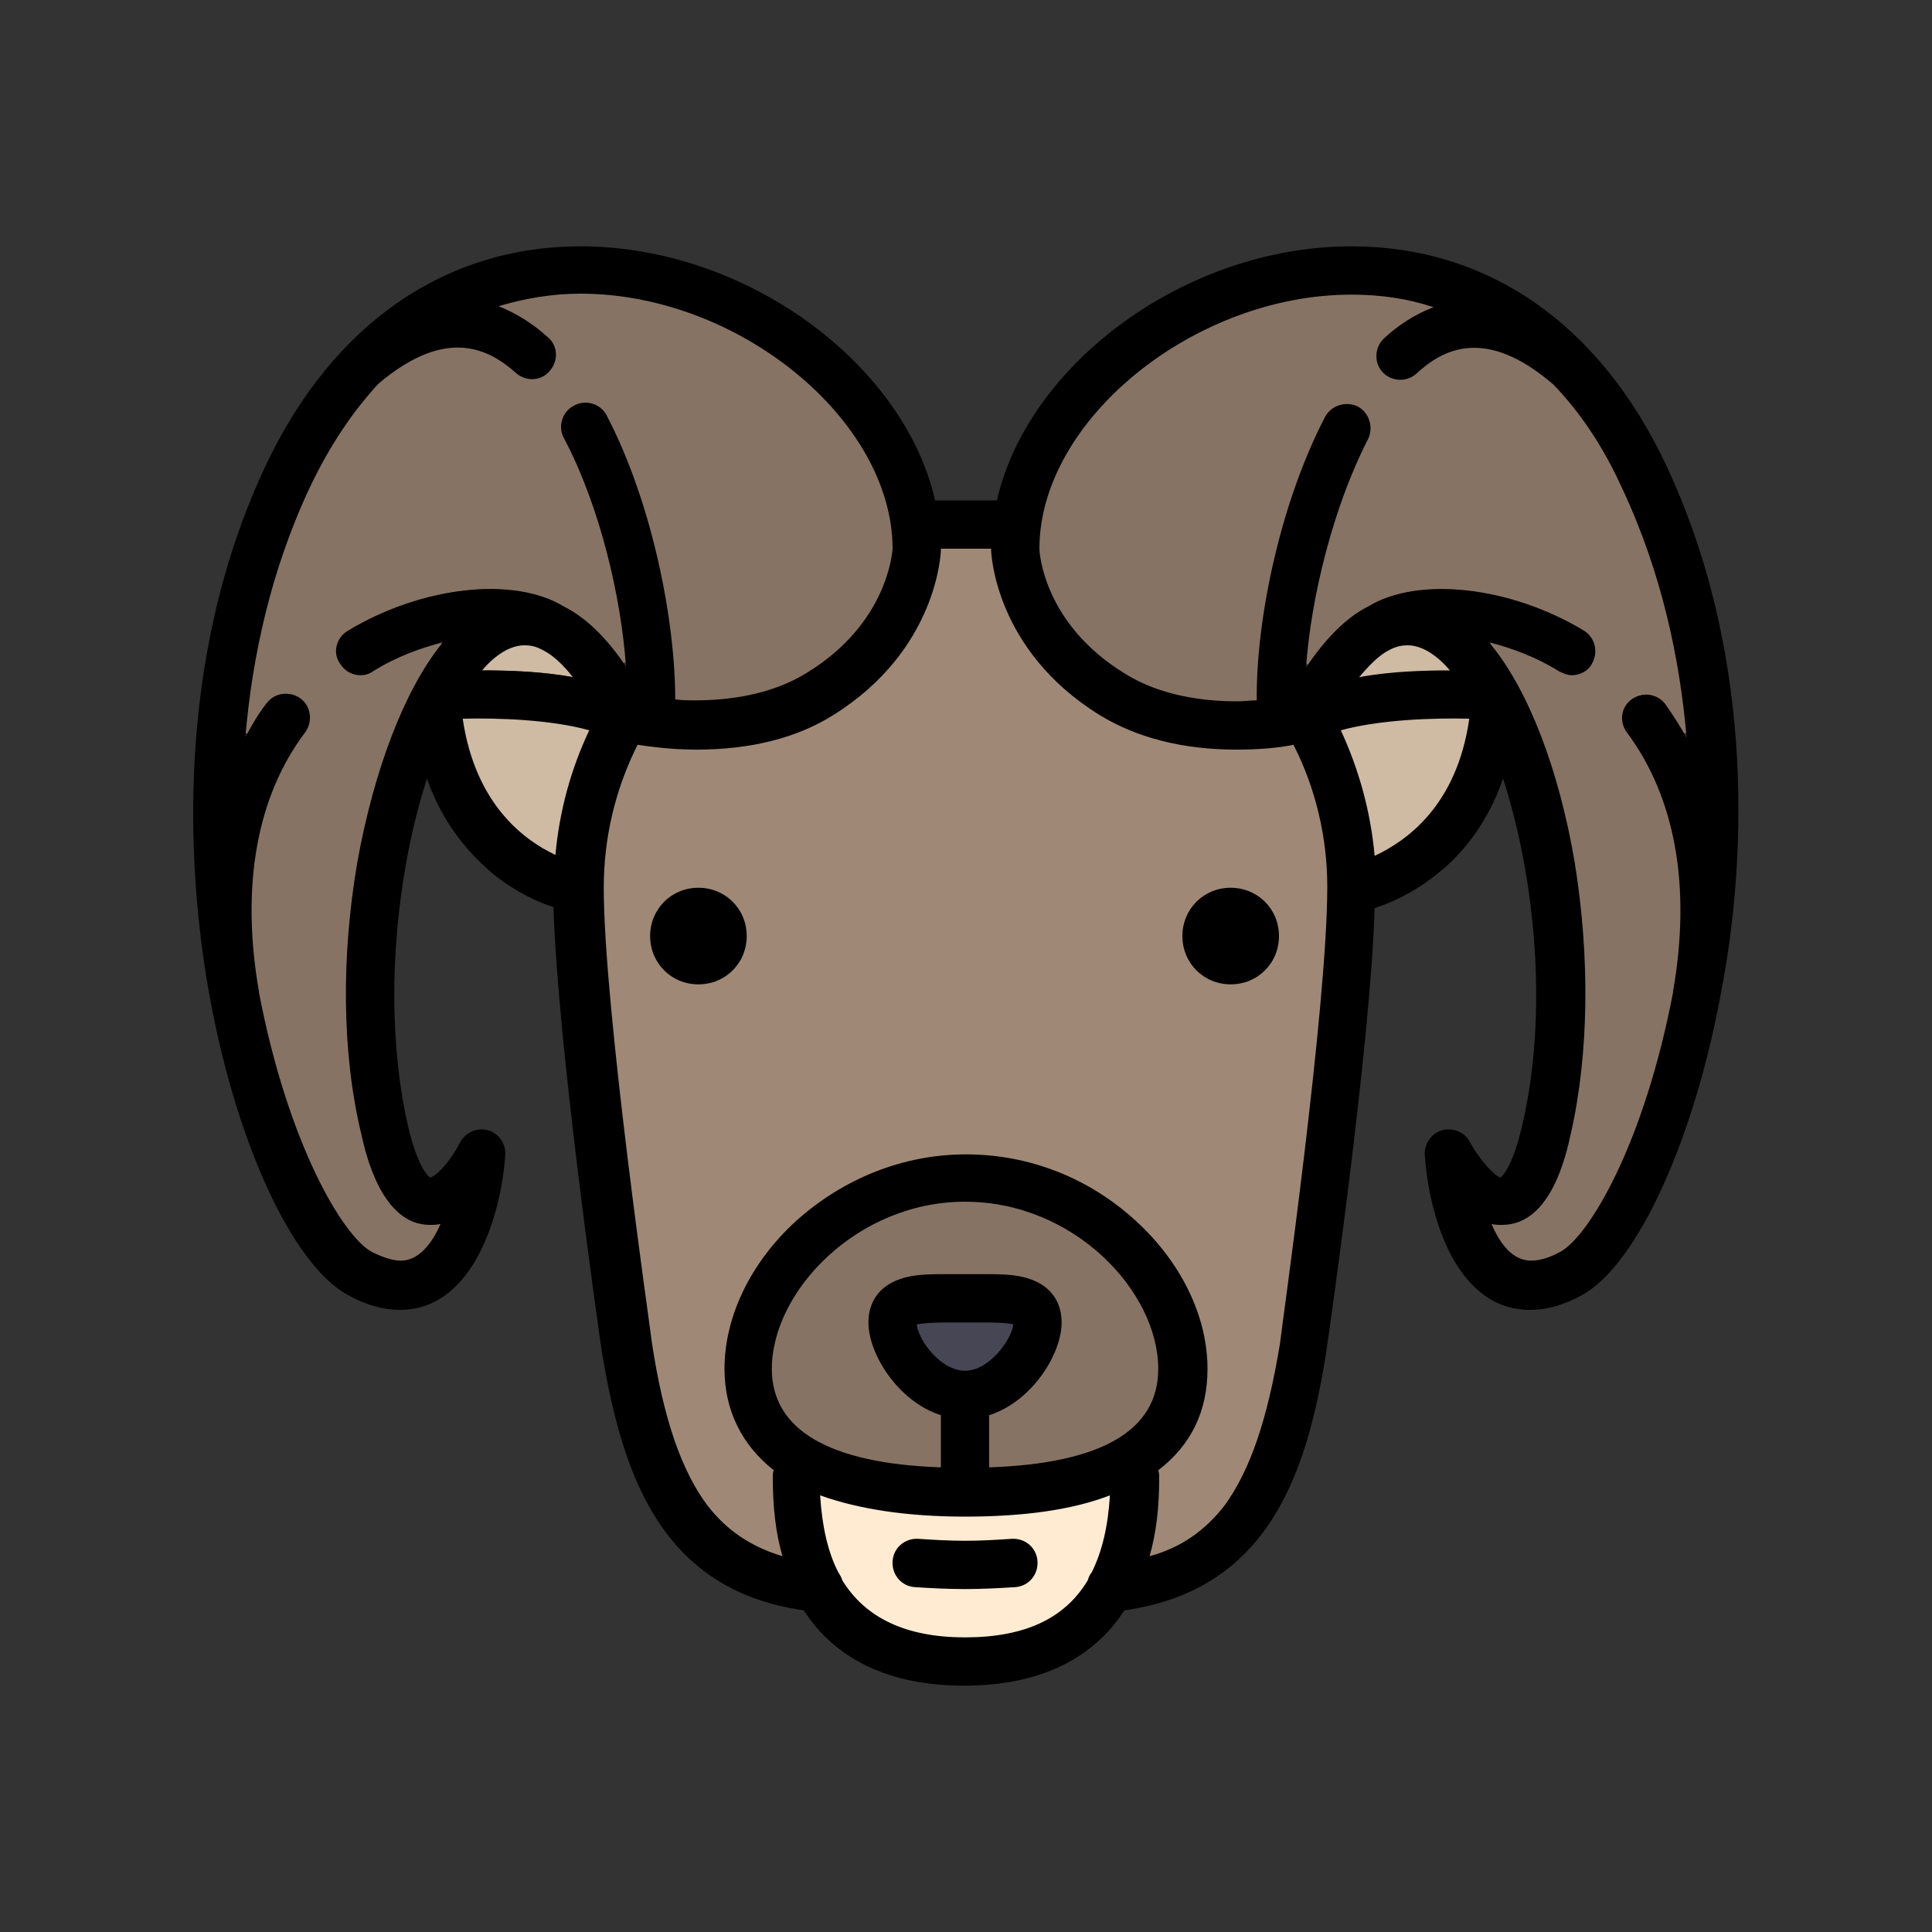 <?xml version="1.0" encoding="utf-8"?>
<!-- Generator: Adobe Illustrator 22.1.0, SVG Export Plug-In . SVG Version: 6.00 Build 0)  -->
<svg version="1.1" id="Livello_1" xmlns:serif="http://www.serif.com/"
	 xmlns="http://www.w3.org/2000/svg" xmlns:xlink="http://www.w3.org/1999/xlink" x="0px" y="0px" viewBox="0 0 200 200"
	 style="enable-background:new 0 0 200 200;" xml:space="preserve">
<rect x="0" y="0" width="200" height="200" fill="#333333" stroke="none"/>
<style type="text/css">
	.st0{fill:#877364;}
	.st1{fill:#CFBAA4;}
	.st2{fill:#FFEBD2;}
	.st3{fill:#464655;}
	.st4{fill:#9F8976;}
</style>
<path class="st0" d="M60.1,29.4c-3,0-5.9,0.4-8.7,1.3l-1.8,0.5l1.7,0.6c1.7,0.6,3.4,1.7,4.9,3c0.4,0.3,0.6,0.8,0.6,1.3
	s-0.1,1-0.5,1.4s-0.9,0.6-1.4,0.6s-0.9-0.2-1.3-0.5c-1.3-1.2-3.5-2.8-6.5-2.8c-2.6,0-5.5,1.3-8.5,3.9l0,0l0,0
	c-2.8,3-5.3,6.6-7.2,10.8c-3.7,7.8-6,16.6-6.8,26.1l1.2,0.4c0.7-1.2,1.4-2.3,2.2-3.4c0.4-0.5,0.9-0.7,1.5-0.7c0.4,0,0.8,0.1,1.1,0.4
	c0.8,0.6,1,1.8,0.4,2.6c-5.1,6.8-6.8,16.2-4.9,27.3v0.1l0,0c3.1,16.1,8.9,25.7,12,27.4c1.2,0.6,2.3,1,3.3,1c1.9,0,3.5-1.4,4.7-4.2
	l0.5-1.1l-1.2,0.3c-0.3,0.1-0.6,0.1-0.9,0.1c-4.5,0-6-6.7-6.5-8.9c-1.9-8.3-2-18.2-0.3-28c1.6-9.3,4.7-17.4,8.4-22.1
	c0.1-0.1,0.1-0.2,0.2-0.3l1.2-1.4l-1.8,0.4c-2.6,0.6-5,1.6-7.4,3c-0.3,0.2-0.6,0.3-1,0.3c-0.7,0-1.3-0.3-1.6-0.9
	c-0.3-0.4-0.3-0.9-0.2-1.4s0.4-0.9,0.8-1.2C40.8,62.6,46,61,50.7,61c2.9,0,5.5,0.6,7.3,1.7l0,0c2.1,1.1,4.2,3.2,6.1,6.1l1.1-0.4
	c-0.6-8.2-3.2-17.5-6.5-23.9c-0.2-0.4-0.3-1-0.1-1.4c0.1-0.5,0.5-0.9,0.9-1.1c0.3-0.1,0.6-0.2,0.9-0.2c0.7,0,1.3,0.4,1.7,1
	c4.9,9.3,7.1,21.6,7.1,29.1v0.6h0.6c0.7,0,1.4,0.1,2.1,0.1c3.3,0,8-0.5,11.9-3c8.5-5.2,9.1-12.6,9.1-13.4l0,0
	C93,42.7,76.7,29.4,60.1,29.4z"/>
<g transform="matrix(1,0,0,1,64,64)">
	<path class="st1" d="M-4.2,5.2c-1.1-1.4-2.2-2.4-3.3-3c0,0-0.1,0-0.1-0.1l0,0c-0.7-0.3-1.3-0.5-2-0.5c-1.6,0-3.2,1-4.9,2.8l-0.9,1
		h1.4c3.5,0,6.6,0.2,9.3,0.7l1.6,0.3L-4.2,5.2z"/>
	<path class="st1" d="M-2.8,10.4c-3.8-1-8.9-1.2-11.7-1.2c-0.6,0-1.1,0-1.6,0h-0.7l0.1,0.7c1.3,9.2,6.8,13.1,9.9,14.5l0.8,0.4
		l0.1-0.9c0.4-4.4,1.6-8.7,3.5-12.7l0.3-0.7L-2.8,10.4z"/>
</g>
<path class="st0" d="M99.9,123.3c-11.6,0-20.7,9.6-20.7,17.9c0,6.8,6.1,10.4,18.1,10.9h0.6v-6.5l-0.4-0.1c-4-1.3-7.1-5.8-7.1-9
	c0-1.9,1-3.3,2.9-3.9c1.3-0.4,3-0.5,4.6-0.5c0.3,0,0.6,0,0.9,0s0.7,0,1,0s0.7,0,1,0s0.6,0,0.9,0c1.6,0,3.3,0,4.6,0.5
	c1.8,0.6,2.9,2,2.9,3.9c0,3.2-3,7.7-7.1,9l-0.4,0.1v6.5h0.6c12-0.4,18.1-4.1,18.1-10.9C120.5,132.9,111.5,123.3,99.9,123.3z"/>
<path class="st2" d="M99.9,155c-7,0-12.8-0.9-17.4-2.7l-1-0.4l0.1,1.2c0.2,4.1,1,7.5,2.3,10.3v0.1v0.1c0.2,0.2,0.3,0.5,0.4,0.7v0.1
	v0.1c2.9,5.2,8.1,7.8,15.5,7.8s12.6-2.6,15.5-7.8v-0.1v-0.1c0.1-0.3,0.2-0.5,0.4-0.7v-0.1v-0.1c1.3-2.8,2.1-6.2,2.3-10.3l0.1-1.2
	l-1,0.4C112.7,154.1,106.9,155,99.9,155z"/>
<path class="st3" d="M105.1,136c-0.6-0.2-1.6-0.2-3.3-0.2c-0.3,0-1.6,0-1.9,0s-0.7,0-1,0s-0.6,0-0.9,0c-1.6,0-2.7,0.1-3.3,0.2
	l-0.5,0.1l0.1,0.5c0.2,1.8,2.7,5.4,5.6,5.4s5.4-3.5,5.6-5.4l0.1-0.5L105.1,136z"/>
<path class="st4" d="M134.5,77.3l-0.2-0.4l-0.4,0.1c-1.3,0.2-3.4,0.4-5.8,0.4c-5.4,0-10.1-1.2-13.9-3.5
	c-10.5-6.5-10.9-16.2-10.9-16.6v-0.7h-5.9h-0.6v0.7c0,0.4-0.4,10.1-10.9,16.6c-3.8,2.3-8.5,3.5-13.9,3.5c-2.5,0-4.6-0.3-6-0.5
	l-0.5-0.1l-0.2,0.4c-2.4,4.6-3.6,9.8-3.6,15.1c0,12.6,4.8,45.9,5,47.3c1.3,8,3.2,13.3,5.9,16.9c2.1,2.7,4.7,4.6,8.1,5.6l1.1,0.3
	l-0.3-1.1c-0.6-2.4-1-5-1-8c0-0.2,0-0.4,0.1-0.6l0.1-0.4l-0.4-0.3c-3.2-2.5-4.9-5.8-4.9-10c0-5.3,2.6-10.7,7.2-14.9
	c4.8-4.4,10.9-6.8,17.2-6.8c6.3,0,12.4,2.4,17.2,6.8c4.6,4.2,7.2,9.6,7.2,14.9c0,4.2-1.6,7.5-4.9,10l-0.4,0.3l0.1,0.4
	c0.1,0.2,0.1,0.4,0.1,0.6c0,2.9-0.3,5.6-1,8l-0.3,1.1l1.1-0.3c3.4-1,6.1-2.8,8.1-5.6c2.7-3.6,4.6-9,5.9-16.9c0.2-1.4,5-34.7,5-47.3
	C138.1,87.1,136.8,81.9,134.5,77.3z"/>
<g transform="matrix(1,0,0,1,64,64)">
	<path class="st1" d="M86.1,5.5h1.4l-0.9-1c-1.7-1.9-3.3-2.8-4.9-2.8c-0.6,0-1.3,0.2-2,0.5l0,0c0,0-0.1,0-0.1,0.1
		c-1.1,0.6-2.2,1.6-3.3,3l-1,1.3l1.6-0.3C79.5,5.7,82.6,5.5,86.1,5.5z"/>
	<path class="st1" d="M88.1,9.3c-0.5,0-1.1,0-1.6,0c-2.8,0-8,0.2-11.9,1.3l-0.7,0.2l0.3,0.7c1.9,4,3.1,8.3,3.5,12.7l0.1,0.9l0.8-0.4
		c3.2-1.4,8.8-5.2,10.1-14.7l0.1-0.7L88.1,9.3z"/>
</g>
<path class="st0" d="M169.3,72.3c0.3-0.2,0.7-0.4,1.1-0.4c0.6,0,1.1,0.3,1.5,0.7c0.8,1.1,1.5,2.2,2.2,3.4l1.2-0.4
	c-0.8-9.5-3.1-18.3-6.8-26.1c-2-4.2-4.4-7.9-7.2-10.8l0,0l0,0c-3-2.6-5.9-3.9-8.5-3.9c-3,0-5.1,1.6-6.5,2.8
	c-0.3,0.3-0.8,0.5-1.3,0.5s-1-0.2-1.4-0.6c-0.3-0.4-0.5-0.9-0.5-1.4s0.2-1,0.6-1.3c1.5-1.4,3.2-2.4,4.9-3l1.7-0.6l-1.8-0.5
	c-2.8-0.9-5.7-1.3-8.7-1.3c-16.6,0-32.9,13.3-32.9,26.9c0,0.8,0.6,8.2,9.1,13.4c4,2.4,8.7,3,11.9,3c0.7,0,1.4,0,2.1-0.1h0.6V72
	c0-7.5,2.2-19.8,7.1-29.1c0.3-0.6,1-1,1.7-1c0.3,0,0.6,0.1,0.9,0.2c0.4,0.2,0.8,0.6,0.9,1.1c0.1,0.5,0.1,1-0.1,1.4
	c-3.3,6.3-5.9,15.7-6.5,23.9l1.1,0.4c1.9-3,4-5,6.1-6.1l0,0c1.9-1.1,4.4-1.7,7.3-1.7c4.7,0,10,1.5,14.4,4.2c0.4,0.3,0.7,0.7,0.8,1.2
	s0,1-0.2,1.4c-0.3,0.6-0.9,0.9-1.6,0.9c-0.3,0-0.7-0.1-1-0.3c-2.3-1.4-4.8-2.4-7.4-3l-1.8-0.4l1.2,1.5c0.1,0.1,0.1,0.1,0.2,0.2
	c3.8,4.7,6.8,12.8,8.4,22.1c1.7,9.8,1.5,19.7-0.3,28c-0.5,2.2-2,8.9-6.5,8.9c-0.3,0-0.6,0-0.9-0.1l-1.2-0.3l0.5,1.1
	c1.2,2.8,2.8,4.2,4.7,4.2c1,0,2-0.3,3.3-1c3.1-1.7,9-11.2,12-27.4l0,0v-0.1c1.9-11.1,0.2-20.5-4.9-27.3
	C168.3,74.1,168.5,72.9,169.3,72.3z"/>
<path d="M127.4,91.9c-2.8,0-5,2.2-5,5s2.2,5,5,5c2.8,0,5-2.2,5-5S130.2,91.9,127.4,91.9z"/>
<path d="M72.3,91.9c-2.8,0-5,2.2-5,5s2.2,5,5,5s5-2.2,5-5S75.1,91.9,72.3,91.9z"/>
<path d="M95.1,159.3c-1.4-0.1-2.6,0.9-2.7,2.3c-0.1,1.4,0.9,2.6,2.3,2.7c1.6,0.1,3.4,0.2,5.2,0.2c1.8,0,3.6-0.1,5.2-0.2
	c1.4-0.1,2.4-1.3,2.3-2.7s-1.3-2.4-2.7-2.3c-1.5,0.1-3.1,0.2-4.8,0.2S96.6,159.4,95.1,159.3z"/>
<path d="M172.5,48.2c-6.9-14.7-18.5-22.7-32.6-22.7c-17.2,0-33.5,12.2-36.7,26.3h-6.4c-3.2-14.1-19.5-26.3-36.7-26.3
	c-14.1,0-25.7,8.1-32.6,22.7c-9.7,20.6-7.9,42.6-6,53.8c2.7,15.8,8.7,29,14.6,32.1c1.8,1,3.6,1.5,5.3,1.5c7.7,0,10.5-10.1,10.9-16
	c0.1-1.2-0.7-2.3-1.8-2.6c-1.1-0.3-2.3,0.2-2.9,1.3c-0.9,1.8-2.4,3.5-3.1,3.6c-0.2-0.2-1.3-1.1-2.3-5.5c-2.6-11.6-1.3-25.6,2-35.8
	c1.7,4.9,4.6,8,7,10c2.3,1.8,4.5,2.8,6.1,3.3c0.4,14.1,4.8,44.7,5,46l0,0c2.1,12.7,6.1,24.7,20.9,26.8c3.3,5.1,8.9,7.8,16.6,7.8
	s13.3-2.7,16.6-7.8c14.9-2.1,18.9-14.1,20.9-26.8l0,0c0.2-1.4,4.6-31.8,5-45.9c1.6-0.5,3.9-1.5,6.3-3.4c2.5-1.9,5.3-5.1,7-10
	c3.3,10.2,4.7,24.2,2,35.8c-1,4.4-2.1,5.4-2.3,5.5c-0.6-0.2-2.1-1.8-3.1-3.6c-0.5-1.1-1.8-1.6-2.9-1.3c-1.1,0.3-1.9,1.4-1.8,2.6
	c0.4,6,3.1,16,10.9,16c1.7,0,3.5-0.5,5.3-1.5c5.8-3.1,11.8-16.3,14.6-32.1C180.4,90.8,182.2,68.9,172.5,48.2z M57.5,88.5
	c-3.2-1.5-8.3-5.2-9.6-14.1c3.6-0.1,9.2,0.1,13.1,1.2C59.1,79.6,57.9,84,57.5,88.5z M49.9,69.4c1.1-1.3,2.7-2.6,4.4-2.6
	c0.6,0,1.1,0.1,1.7,0.4c0.1,0,0.1,0.1,0.2,0.1c1,0.5,2.1,1.5,3.1,2.8C56.1,69.5,52.6,69.4,49.9,69.4z M58.4,62.8
	c-5.2-3.2-14.8-2.1-22.4,2.5c-1.2,0.7-1.6,2.3-0.8,3.4c0.5,0.8,1.3,1.2,2.1,1.2c0.4,0,0.9-0.1,1.3-0.4c2.4-1.5,4.9-2.4,7.2-3
	c-0.1,0.1-0.1,0.2-0.2,0.3c-3.8,4.8-6.9,13-8.6,22.4c-1.7,9.9-1.6,19.9,0.4,28.2c0.5,2.3,2.2,9.4,7.1,9.4l0,0c0.4,0,0.7,0,1.1-0.1
	c-0.9,2.1-2.3,3.8-4.1,3.8c-0.8,0-1.8-0.3-3-0.9c-3-1.6-8.7-11.2-11.7-26.9v-0.1c-1.9-10.9-0.2-20.2,4.8-26.8
	c0.8-1.1,0.6-2.7-0.5-3.5c-1.1-0.8-2.7-0.6-3.5,0.5c-0.8,1-1.5,2.2-2.2,3.5c0.7-8.2,2.6-17.2,6.7-25.9c2-4.2,4.4-7.8,7.1-10.7
	c7.1-6,11.5-3.5,14.2-1.1c1,0.9,2.6,0.9,3.5-0.2c0.9-1,0.9-2.6-0.2-3.5c-1.2-1.1-3-2.4-5.1-3.2c2.7-0.8,5.5-1.3,8.5-1.3
	c16.3,0,32.2,13,32.3,26.3c0,0.4-0.5,7.8-8.8,12.9c-3.8,2.4-8.4,2.9-11.6,2.9l0,0c-0.7,0-1.4,0-2.1-0.1c0-8-2.3-20.2-7.1-29.4
	c-0.6-1.2-2.2-1.7-3.4-1c-1.2,0.6-1.7,2.2-1,3.4c3.7,7,5.9,16.4,6.4,23.6C62.8,66,60.6,63.9,58.4,62.8z M113,162.8
	c-0.2,0.2-0.3,0.5-0.4,0.8c-2.4,4-6.6,5.9-12.7,5.9s-10.3-2-12.7-5.9c-0.1-0.3-0.2-0.5-0.4-0.8c-1.1-2.1-1.7-4.8-1.9-8
	c3.9,1.4,8.9,2.2,15,2.2s11.1-0.7,15-2.2C114.7,158,114.1,160.6,113,162.8z M94.9,137.1c0.5-0.1,1.5-0.2,3.1-0.2c0.3,0,0.6,0,0.9,0
	c0.7,0,1.4,0,2,0c0.3,0,0.6,0,0.9,0c0.6,0,2.3,0,3.1,0.2c-0.2,1.6-2.5,4.8-5,4.8C97.4,141.9,95.1,138.8,94.9,137.1z M102.4,151.9
	v-5.4c4.4-1.4,7.5-6.3,7.5-9.6c0-2.2-1.2-3.8-3.3-4.5c-1.4-0.5-3.1-0.5-4.8-0.5c-0.3,0-0.6,0-0.9,0c-0.6,0-1.3,0-2,0
	c-0.3,0-0.6,0-0.9,0c-1.7,0-3.4,0-4.8,0.5c-2.1,0.7-3.3,2.3-3.3,4.5c0,3.3,3.1,8.2,7.5,9.6v5.4c-11.6-0.4-17.5-3.9-17.5-10.2
	c0-8,8.8-17.3,20-17.3c11.3,0,20,9.3,20,17.3C119.9,148.1,114,151.5,102.4,151.9z M132.5,139.1c-1.3,7.9-3.1,13.1-5.7,16.7
	c-2,2.6-4.5,4.4-7.8,5.3c0.7-2.4,1-5.1,1-8.1c0-0.3,0-0.5-0.1-0.8c3.4-2.6,5.1-6.1,5.1-10.5c0-5.4-2.7-11-7.4-15.3
	c-4.9-4.5-11.1-6.9-17.6-6.9s-12.7,2.5-17.6,6.9c-4.7,4.3-7.4,9.9-7.4,15.3c0,4.3,1.8,7.9,5.1,10.5c-0.1,0.2-0.1,0.5-0.1,0.8
	c0,3,0.3,5.7,1,8.1c-3.3-1-5.8-2.7-7.8-5.3c-2.6-3.5-4.5-8.8-5.7-16.7c-0.1-1-5-34.7-5-47.2c0-5.2,1.2-10.2,3.5-14.8
	c1.4,0.2,3.5,0.5,6.1,0.5l0,0c5.6,0,10.4-1.2,14.2-3.6C97,67.3,97.4,57.3,97.4,56.9c0,0,0,0,0-0.1l0,0h5.2l0,0c0,0,0,0,0,0.1
	c0,0.4,0.4,10.4,11.2,17.1c3.9,2.4,8.7,3.6,14.2,3.6c2.4,0,4.5-0.2,5.9-0.5c2.3,4.5,3.5,9.6,3.5,14.7
	C137.4,104.4,132.6,138,132.5,139.1z M142.3,88.6c-0.4-4.5-1.6-8.9-3.5-13c4-1.1,9.6-1.3,13.3-1.2C150.8,83.5,145.5,87.1,142.3,88.6
	z M140.7,70.1c1.1-1.3,2.1-2.3,3.1-2.8c0.1,0,0.1-0.1,0.2-0.1c0.6-0.3,1.2-0.4,1.7-0.4c1.7,0,3.3,1.3,4.4,2.6
	C147.4,69.4,143.9,69.5,140.7,70.1z M168.4,75.8c5,6.7,6.7,15.9,4.8,26.8v0.1c-3,15.7-8.7,25.3-11.7,26.9c-1.1,0.6-2.1,0.9-3,0.9
	c-1.9,0-3.2-1.7-4.1-3.8c0.3,0.1,0.7,0.1,1.1,0.1c5,0,6.6-7.1,7.1-9.4c1.9-8.3,2-18.4,0.4-28.2c-1.6-9.4-4.7-17.6-8.6-22.4
	c-0.1-0.1-0.1-0.2-0.2-0.3c2.3,0.6,4.8,1.5,7.2,3c0.4,0.2,0.9,0.4,1.3,0.4c0.8,0,1.7-0.4,2.1-1.2c0.7-1.2,0.3-2.7-0.8-3.4
	c-7.6-4.6-17.2-5.7-22.4-2.5c-2.2,1.1-4.4,3.3-6.4,6.3c0.5-7.2,2.8-16.6,6.4-23.6c0.6-1.2,0.2-2.7-1-3.4c-1.2-0.6-2.7-0.2-3.4,1
	c-4.8,9.2-7.2,21.4-7.1,29.4c-0.6,0-1.3,0.1-2.1,0.1c-3.2,0-7.8-0.5-11.6-2.9c-8.3-5.1-8.8-12.4-8.8-12.9c0-13.3,16-26.3,32.3-26.3
	c3,0,5.8,0.4,8.5,1.3c-2.1,0.8-3.8,2-5.1,3.2c-1,0.9-1.1,2.5-0.2,3.5c0.9,1,2.5,1.1,3.5,0.2c2.7-2.5,7.1-5,14.2,1.1
	c2.8,2.9,5.2,6.5,7.1,10.7c4.1,8.7,6,17.7,6.7,25.9c-0.7-1.3-1.5-2.5-2.2-3.5c-0.8-1.1-2.4-1.3-3.5-0.5
	C167.8,73.2,167.6,74.7,168.4,75.8z"/>
</svg>
